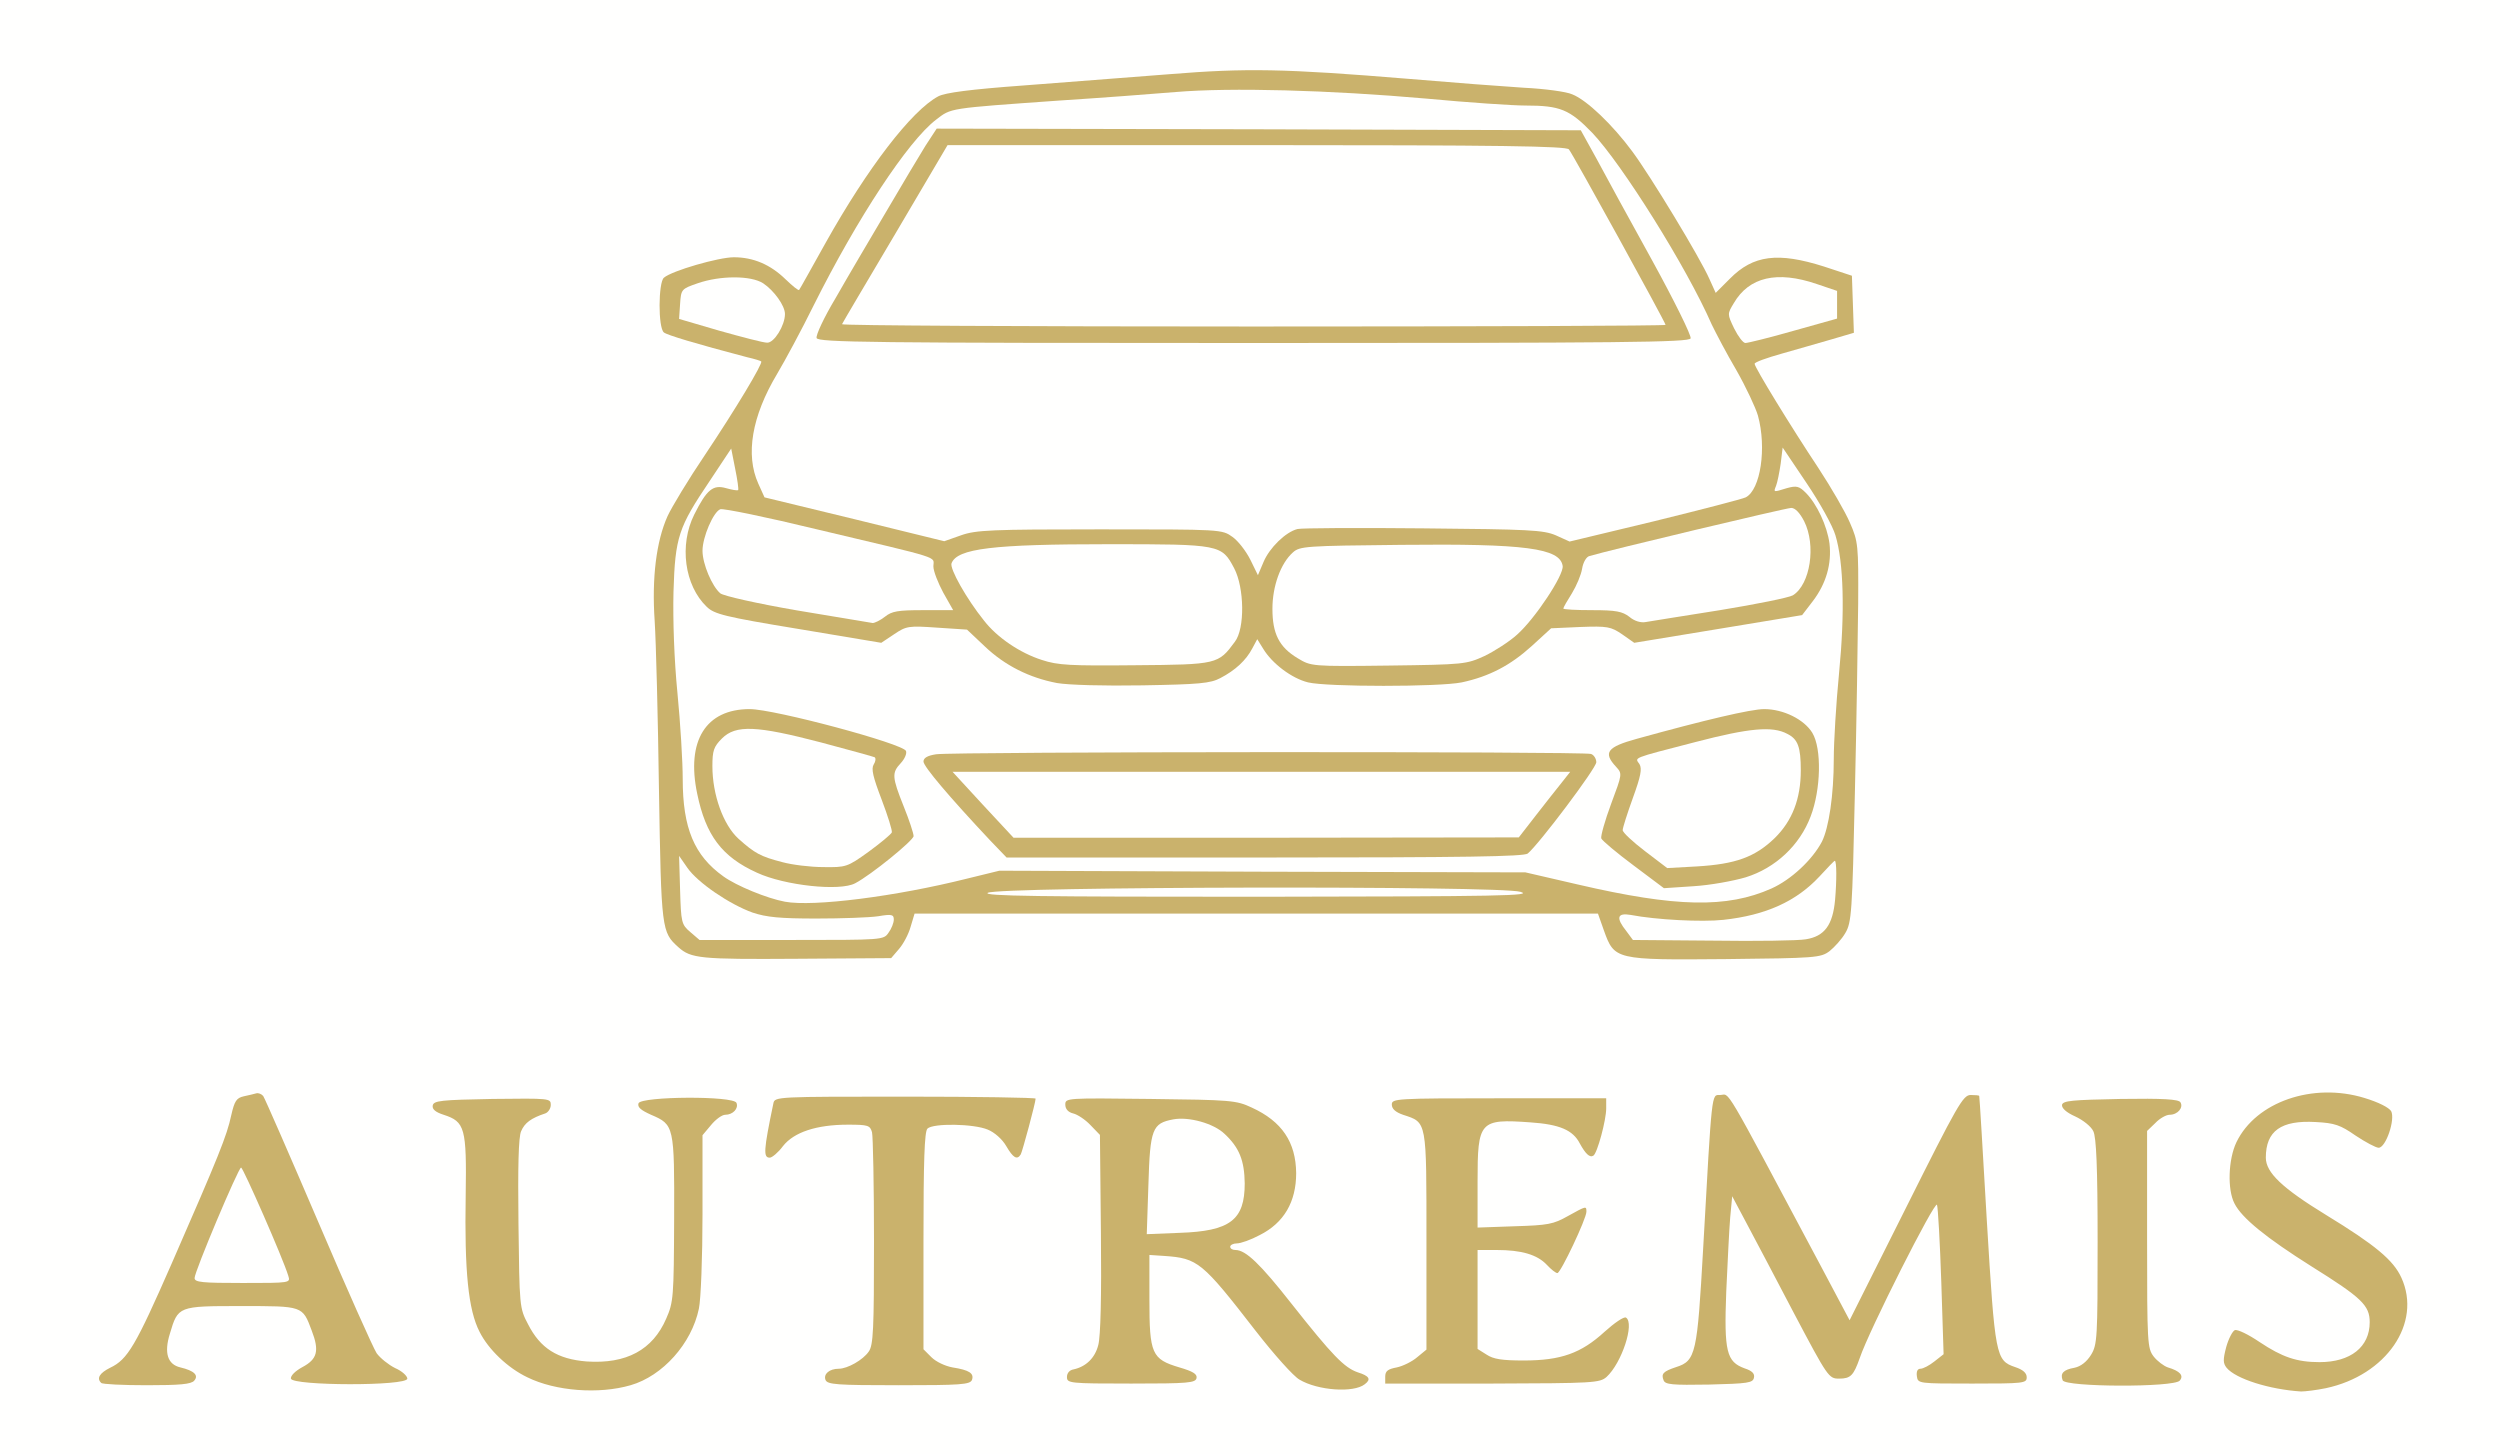 <!DOCTYPE svg>
<svg version="1.0" xmlns="http://www.w3.org/2000/svg" width="758px" height="441px" viewBox="0 0 7580 4410" preserveAspectRatio="xMidYMid meet">
<rect x="0" y="0" width="7580" height="4410" fill="#333333" stroke="none"/>
<g id="layer101" fill="#cab26c" stroke="none">
 <path d="M0 2205 l0 -2205 3790 0 3790 0 0 2205 0 2205 -3790 0 -3790 0 0 -2205z"/>
 </g>
<g id="layer102" fill="#fffffe" stroke="none">
 <path d="M0 2205 l0 -2205 3790 0 3790 0 0 2205 0 2205 -3790 0 -3790 0 0 -2205z m1912 1995 c97 -28 185 -126 207 -232 6 -27 11 -156 11 -288 l0 -238 26 -31 c14 -17 33 -31 43 -31 23 0 41 -19 34 -36 -8 -22 -288 -20 -297 1 -4 12 7 21 38 35 70 30 71 33 70 315 -1 238 -2 253 -24 303 -41 95 -121 138 -241 130 -89 -7 -141 -40 -178 -113 -26 -49 -26 -54 -29 -304 -2 -173 0 -263 8 -281 11 -26 31 -40 73 -54 9 -3 17 -15 17 -26 0 -20 -4 -20 -177 -18 -156 3 -178 5 -181 20 -2 11 8 20 33 28 65 21 70 40 67 244 -4 231 8 348 42 414 27 54 86 110 145 138 85 42 217 52 313 24z m2226 -3 c20 -15 14 -25 -21 -36 -41 -14 -77 -51 -201 -208 -95 -121 -139 -163 -170 -163 -9 0 -16 -4 -16 -10 0 -5 9 -10 20 -10 12 0 43 -11 69 -25 74 -37 111 -101 111 -188 -1 -94 -43 -157 -135 -199 -47 -22 -63 -23 -307 -26 -254 -3 -258 -3 -258 17 0 13 8 23 24 27 13 3 37 19 52 35 l29 30 3 299 c2 190 -1 313 -8 338 -10 40 -38 66 -75 74 -12 2 -20 11 -20 23 0 19 7 20 195 20 174 0 195 -2 198 -17 2 -12 -11 -20 -52 -32 -84 -25 -91 -41 -91 -206 l0 -135 45 3 c102 7 115 18 277 227 56 72 115 138 133 148 55 33 164 41 198 14z m2914 12 c183 -39 292 -197 229 -335 -24 -53 -79 -99 -228 -190 -134 -82 -183 -129 -183 -174 0 -81 46 -114 151 -108 58 3 75 9 121 41 30 20 62 37 70 37 22 0 51 -86 38 -111 -7 -11 -38 -27 -81 -40 -157 -48 -329 12 -388 134 -25 52 -28 144 -6 186 22 44 96 104 234 191 152 95 176 118 176 169 0 75 -58 121 -152 121 -69 0 -113 -15 -182 -61 -34 -23 -67 -39 -75 -36 -7 3 -19 26 -26 51 -10 38 -10 49 1 63 28 34 131 66 226 72 12 0 46 -4 75 -10z m-6463 -23 c14 -16 0 -30 -42 -40 -39 -9 -50 -44 -32 -102 25 -84 25 -84 216 -84 188 0 186 -1 214 74 24 62 17 87 -28 111 -22 12 -36 26 -35 35 5 22 353 23 353 0 0 -8 -16 -23 -37 -32 -20 -10 -45 -30 -56 -45 -10 -15 -90 -194 -177 -398 -87 -203 -162 -375 -167 -382 -5 -6 -15 -10 -21 -8 -7 2 -24 6 -38 9 -22 5 -28 14 -38 58 -13 61 -37 121 -180 448 -110 251 -134 292 -187 317 -32 16 -42 32 -27 46 3 4 66 7 138 7 100 0 135 -3 144 -14z m2358 -2 c7 -20 -8 -30 -59 -38 -22 -4 -50 -17 -64 -31 l-24 -24 0 -329 c0 -242 3 -331 12 -340 17 -17 141 -15 183 3 20 8 44 29 56 50 21 36 33 43 44 25 5 -9 45 -157 45 -169 0 -3 -178 -6 -395 -6 -388 0 -396 0 -400 20 -30 144 -31 165 -11 165 7 0 26 -16 40 -35 33 -42 101 -65 197 -65 61 0 67 2 73 23 3 12 6 162 6 332 0 265 -2 314 -16 333 -17 25 -64 52 -91 52 -28 0 -47 16 -40 34 6 14 34 16 222 16 188 0 216 -2 222 -16z m1924 -9 c46 -42 86 -163 59 -180 -6 -4 -35 16 -65 43 -71 65 -132 87 -245 87 -66 0 -92 -4 -113 -18 l-27 -17 0 -150 0 -150 58 0 c75 0 123 14 152 45 13 14 27 25 32 25 10 0 88 -165 88 -186 0 -18 0 -18 -56 13 -44 25 -61 28 -161 31 l-113 4 0 -140 c0 -183 6 -190 160 -179 88 6 129 23 150 64 17 31 30 44 41 37 12 -7 39 -108 39 -143 l0 -31 -325 0 c-314 0 -325 1 -325 19 0 13 11 23 34 31 73 24 71 14 71 382 l0 330 -28 23 c-15 13 -43 27 -62 31 -27 5 -35 11 -35 28 l0 21 324 0 c308 -1 326 -2 347 -20z m447 2 c3 -12 -6 -21 -28 -28 -55 -20 -63 -50 -56 -233 4 -88 9 -190 12 -225 l6 -64 42 79 c23 43 89 168 146 277 102 193 105 197 136 197 35 0 44 -9 63 -63 27 -81 228 -479 234 -464 3 8 9 114 13 234 l7 219 -28 22 c-15 12 -34 22 -42 22 -9 0 -13 8 -11 23 3 22 5 22 168 22 156 0 165 -1 165 -19 0 -13 -11 -23 -35 -31 -59 -20 -61 -32 -86 -445 -12 -206 -22 -376 -23 -377 0 -2 -12 -3 -26 -3 -23 0 -40 30 -196 342 l-171 341 -87 -164 c-305 -572 -274 -519 -306 -519 -26 0 -24 -17 -51 465 -18 319 -22 341 -82 360 -39 13 -46 20 -38 40 5 13 25 15 138 13 118 -3 133 -5 136 -21z m1291 9 c13 -15 1 -29 -36 -40 -12 -4 -32 -19 -43 -33 -19 -25 -20 -39 -20 -355 l0 -329 25 -24 c13 -14 33 -25 43 -25 25 0 43 -22 33 -38 -6 -9 -51 -12 -182 -10 -146 3 -174 5 -177 18 -1 10 13 23 40 35 24 11 49 31 55 45 9 18 13 109 13 335 0 292 -1 312 -20 343 -13 21 -31 35 -50 39 -34 6 -44 17 -36 38 8 21 338 22 355 1z m-3883 -1309 c13 -15 29 -45 35 -67 l12 -40 1036 0 1036 0 18 51 c32 89 34 90 369 87 273 -3 288 -4 315 -24 15 -12 37 -36 48 -55 19 -32 21 -61 29 -424 5 -214 9 -473 10 -575 1 -177 0 -188 -25 -245 -14 -33 -57 -107 -95 -165 -83 -125 -194 -306 -194 -317 0 -5 37 -18 83 -31 45 -13 113 -32 150 -43 l68 -20 -3 -87 -3 -86 -85 -28 c-139 -44 -214 -35 -285 37 l-43 43 -19 -42 c-28 -64 -179 -313 -234 -387 -59 -80 -138 -156 -182 -173 -17 -8 -84 -17 -147 -20 -63 -4 -221 -16 -350 -27 -377 -31 -491 -33 -725 -14 -115 9 -313 24 -440 34 -164 12 -239 22 -260 33 -81 43 -215 218 -341 443 -43 77 -79 142 -81 144 -2 3 -20 -12 -41 -32 -46 -45 -98 -67 -157 -67 -46 0 -188 41 -212 62 -17 14 -18 152 0 166 10 8 96 34 252 75 22 5 42 11 43 13 6 5 -78 145 -171 284 -50 74 -100 157 -113 185 -34 76 -48 187 -39 318 4 61 10 292 13 512 7 426 8 431 59 477 38 34 66 37 356 35 l289 -2 24 -28z"/>
 <path d="M3482 3591 c5 -169 12 -185 75 -197 47 -9 123 12 156 44 45 42 60 81 61 150 0 111 -44 145 -198 150 l-99 4 5 -151z"/>
 <path d="M590 3875 c0 -20 133 -335 141 -335 6 0 127 275 143 328 7 22 7 22 -138 22 -123 0 -146 -2 -146 -15z"/>
 <path d="M5193 2852 l-242 -2 -20 -27 c-32 -40 -28 -56 13 -49 78 15 216 22 281 15 129 -14 222 -56 293 -133 23 -25 43 -46 45 -46 6 0 6 61 1 118 -7 77 -32 111 -89 120 -22 4 -149 6 -282 4z"/>
 <path d="M2093 2826 c-27 -23 -28 -29 -31 -128 l-3 -103 25 36 c31 45 128 111 198 136 42 14 83 18 193 18 77 0 161 -3 188 -7 41 -7 47 -5 47 10 0 10 -7 28 -16 40 -15 22 -17 22 -294 22 l-279 0 -28 -24z"/>
 <path d="M2380 2734 c-54 -10 -147 -48 -187 -77 -88 -63 -123 -146 -123 -295 0 -52 -7 -169 -16 -261 -10 -101 -14 -221 -12 -306 5 -167 15 -196 110 -337 l65 -98 12 61 c7 34 11 63 9 65 -3 2 -19 -1 -37 -6 -39 -11 -58 4 -96 80 -46 92 -30 215 38 280 23 22 53 30 278 67 l251 42 39 -26 c37 -25 44 -26 130 -20 l91 6 54 51 c61 58 135 95 219 111 35 6 142 9 259 7 172 -3 206 -6 236 -22 46 -24 78 -54 97 -90 l15 -28 18 29 c27 45 87 90 136 102 57 14 398 14 466 0 84 -18 148 -52 212 -110 l59 -54 89 -4 c82 -3 92 -1 126 22 l37 26 255 -42 254 -42 33 -43 c40 -53 57 -112 50 -174 -7 -53 -38 -120 -72 -154 -20 -20 -28 -22 -57 -14 -42 13 -41 13 -33 -7 4 -10 10 -40 14 -67 l6 -49 72 107 c40 59 80 131 88 159 25 82 29 234 11 418 -9 92 -16 209 -16 260 0 110 -15 209 -36 251 -29 55 -93 115 -153 142 -135 60 -289 57 -586 -12 l-160 -37 -798 -2 -797 -3 -98 24 c-215 54 -466 86 -552 70z m213 -56 c48 -25 177 -130 177 -143 0 -8 -13 -48 -30 -90 -36 -90 -36 -102 -9 -131 12 -13 19 -29 16 -37 -8 -22 -399 -127 -474 -127 -133 0 -193 96 -159 257 26 126 75 191 181 239 84 39 252 57 298 32z m2700 -18 c90 -28 164 -97 197 -185 31 -81 34 -205 5 -253 -25 -41 -88 -72 -146 -72 -40 0 -180 33 -386 90 -91 25 -103 42 -63 85 19 21 19 21 -15 112 -19 51 -32 98 -30 105 3 7 47 44 98 82 l92 69 90 -6 c50 -3 121 -16 158 -27z m-661 -72 c34 -28 208 -259 208 -277 0 -10 -7 -22 -16 -25 -21 -8 -1937 -7 -1986 1 -26 4 -38 11 -38 22 0 15 79 108 202 239 l50 52 782 0 c611 0 786 -3 798 -12z"/>
 <path d="M2372 2614 c-66 -17 -84 -27 -133 -71 -46 -42 -79 -133 -79 -220 0 -47 4 -59 29 -84 42 -42 105 -39 300 12 86 23 159 43 163 45 4 3 3 13 -3 22 -8 13 -2 38 24 106 19 50 33 95 31 100 -3 6 -34 32 -71 59 -64 46 -68 47 -137 46 -39 0 -95 -7 -124 -15z"/>
 <path d="M4988 2581 c-38 -29 -68 -57 -68 -64 0 -7 14 -51 31 -98 24 -66 28 -88 20 -102 -14 -21 -28 -16 169 -67 165 -43 234 -49 279 -25 32 16 41 39 41 111 0 86 -26 153 -79 205 -60 58 -119 79 -236 86 l-90 5 -67 -51z"/>
 <path d="M2980 2440 l-92 -100 937 0 936 0 -26 33 c-14 17 -49 62 -78 99 l-52 67 -766 1 -766 0 -93 -100z"/>
 <path d="M2995 2707 c32 -19 1554 -22 1615 -3 40 12 -55 14 -795 15 -665 0 -836 -2 -820 -12z"/>
 <path d="M3159 2001 c-66 -21 -136 -68 -176 -120 -53 -66 -104 -157 -98 -173 17 -45 125 -58 478 -58 337 0 341 1 379 73 31 59 33 183 2 223 -50 68 -53 69 -302 71 -197 2 -235 0 -283 -16z"/>
 <path d="M3935 1996 c-57 -34 -77 -75 -77 -150 0 -69 25 -138 62 -171 21 -19 39 -20 328 -23 377 -4 482 10 490 64 4 27 -83 159 -138 208 -23 21 -68 50 -99 65 -55 25 -61 26 -291 29 -234 3 -235 2 -275 -22z"/>
 <path d="M2418 1851 c-122 -21 -224 -44 -234 -52 -25 -21 -54 -89 -54 -129 0 -42 33 -118 54 -126 9 -3 141 24 293 61 388 92 353 81 353 112 0 15 14 50 30 80 l30 53 -91 0 c-76 0 -95 3 -116 20 -14 11 -31 19 -37 19 -6 -1 -109 -18 -228 -38z"/>
 <path d="M4940 1870 c-21 -16 -40 -20 -112 -20 -49 0 -88 -2 -88 -5 0 -3 12 -24 26 -46 14 -23 28 -56 31 -75 3 -19 13 -36 22 -38 56 -17 597 -146 612 -146 12 0 26 15 39 40 37 73 19 192 -34 225 -12 7 -111 27 -221 45 -110 17 -211 34 -225 36 -15 3 -35 -3 -50 -16z"/>
 <path d="M3791 1697 c-13 -26 -37 -57 -54 -69 -32 -23 -34 -23 -402 -23 -329 0 -376 2 -421 18 l-51 18 -273 -67 -272 -66 -19 -42 c-39 -87 -20 -203 57 -332 25 -42 75 -135 111 -208 132 -264 286 -498 371 -563 47 -36 35 -34 372 -58 124 -8 284 -20 355 -26 166 -14 465 -6 760 20 127 12 262 21 300 21 106 0 134 12 203 83 90 95 286 407 362 581 12 25 45 88 75 139 29 51 58 113 65 137 27 98 8 225 -37 248 -10 5 -134 37 -276 72 l-258 62 -42 -19 c-38 -16 -79 -18 -401 -21 -198 -2 -370 -1 -382 2 -36 9 -85 57 -103 100 l-17 40 -23 -47z m1335 -671 c3 -8 -50 -115 -117 -237 -68 -123 -144 -262 -169 -309 l-47 -85 -976 -3 -977 -2 -34 52 c-18 29 -73 121 -121 203 -49 83 -117 198 -151 258 -36 60 -61 114 -58 122 5 13 163 15 1325 15 1121 0 1320 -2 1325 -14z"/>
 <path d="M2553 983 c2 -5 75 -128 162 -275 l158 -268 937 0 c738 0 940 3 947 13 13 16 293 525 293 532 0 3 -563 5 -1251 5 -687 0 -1248 -3 -1246 -7z"/>
 <path d="M2182 1003 l-123 -36 3 -45 c3 -45 4 -46 53 -63 69 -24 162 -24 199 0 33 22 66 68 66 93 0 35 -33 88 -54 87 -12 0 -76 -17 -144 -36z"/>
 <path d="M5258 996 c-21 -44 -21 -44 -1 -77 46 -79 131 -99 251 -58 l62 21 0 42 0 42 -132 37 c-73 21 -139 37 -146 37 -7 0 -22 -20 -34 -44z"/>
 </g>

</svg>
